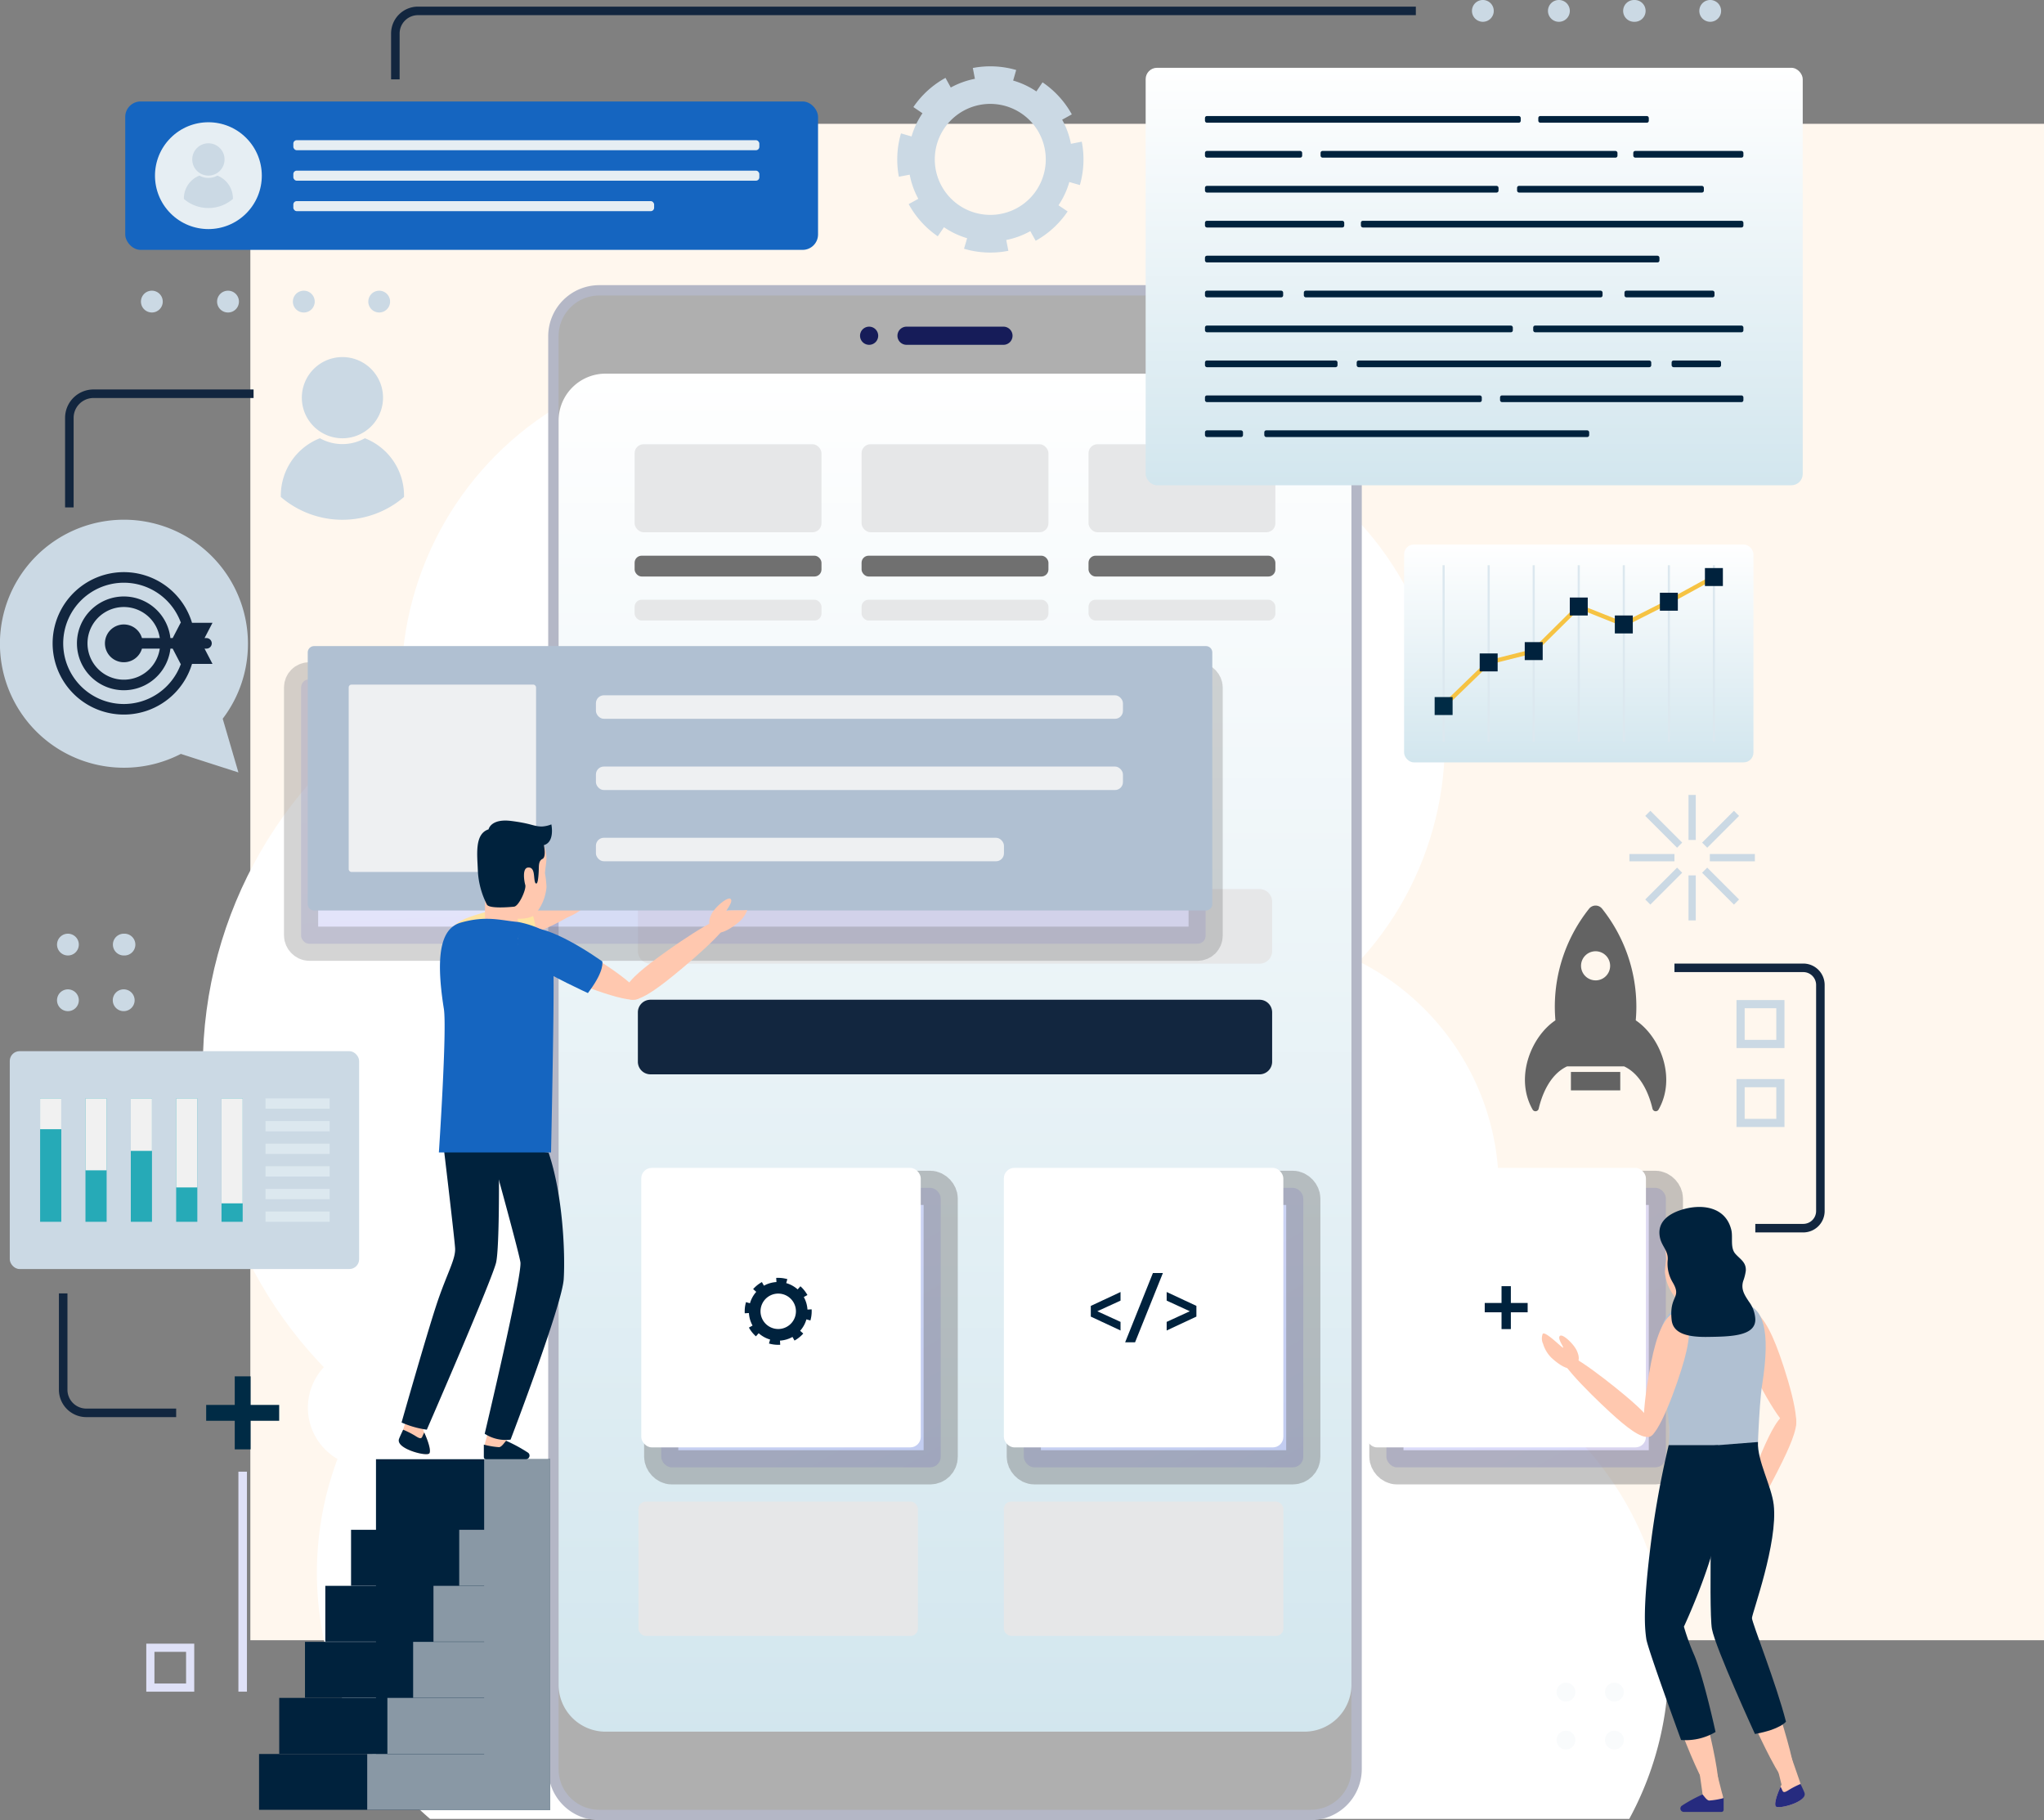 <svg xmlns="http://www.w3.org/2000/svg" xmlns:xlink="http://www.w3.org/1999/xlink" width="478.624" height="426.203" viewBox="0 0 478.624 426.203">
  <rect x="0" y="0" width="478.624" height="426.203" fill="#808080" stroke="none"/>
  <defs>
    <linearGradient id="linear-gradient" x1="0.5" x2="0.5" y2="1" gradientUnits="objectBoundingBox">
      <stop offset="0" stop-color="#fff"/>
      <stop offset="1" stop-color="#d2e6ee"/>
    </linearGradient>
    <linearGradient id="linear-gradient-2" x1="0.167" y1="-0.077" x2="0.833" y2="1.077" gradientUnits="objectBoundingBox">
      <stop offset="0" stop-color="#b1b2f3"/>
      <stop offset="1" stop-color="#9d9ef0"/>
    </linearGradient>
    <linearGradient id="linear-gradient-5" x1="0.314" y1="-0.604" x2="0.686" y2="1.604" xlink:href="#linear-gradient-2"/>
  </defs>
  <g id="Grupo_889610" data-name="Grupo 889610" transform="translate(-206.376 -1681.153)">
    <g id="Grupo_888925" data-name="Grupo 888925" transform="translate(-775 -5325.855)">
      <rect id="Rectángulo_297788" data-name="Rectángulo 297788" width="420" height="355.08" transform="translate(1040 7036)" fill="#fff7ee"/>
    </g>
    <g id="Grupo_171363" data-name="Grupo 171363" transform="translate(206.376 1681.153)">
      <g id="Grupo_29020" data-name="Grupo 29020" transform="translate(210.095 15.531)">
        <path id="Trazado_68871" data-name="Trazado 68871" d="M543.705,126.019Z" transform="translate(-502.827 -114.774)" fill="#cbd9e4"/>
        <path id="Trazado_68872" data-name="Trazado 68872" d="M553.227,134.393l-2.534.5a19.232,19.232,0,0,0-2.053-5.641L550.9,128a21.782,21.782,0,0,0-6.855-7.5L542.6,122.63a19.221,19.221,0,0,0-5.438-2.547l.713-2.471-.114-.033a21.726,21.726,0,0,0-10.041-.437l.488,2.534a19.263,19.263,0,0,0-5.647,2.039l-1.242-2.259a21.79,21.79,0,0,0-7.52,6.835l2.13,1.448a19.244,19.244,0,0,0-2.561,5.433l-2.469-.72-.049.17a21.74,21.74,0,0,0-.45,9.982l2.535-.481a19.259,19.259,0,0,0,2.024,5.654l-2.262,1.236h0a21.8,21.8,0,0,0,6.813,7.539l1.454-2.125A19.239,19.239,0,0,0,526.387,157l-.727,2.469h0l.227.067a21.744,21.744,0,0,0,10.158.415l-.5-2.532a19.262,19.262,0,0,0,5.637-2.07l1.256,2.253a21.792,21.792,0,0,0,7.482-6.874l-2.139-1.439a19.255,19.255,0,0,0,2.536-5.444l2.471.706.016-.057a21.7,21.7,0,0,0,.426-10.1Zm-21.395,17.143a12.994,12.994,0,1,1,12.476-9.446A12.956,12.956,0,0,1,531.832,151.536Z" transform="translate(-510.018 -116.752)" fill="#cbd9e4"/>
      </g>
      <g id="Grupo_29021" data-name="Grupo 29021" transform="translate(47.487 84.225)">
        <path id="Trazado_68873" data-name="Trazado 68873" d="M676.378,474.683a75.953,75.953,0,1,0-133.474,0Z" transform="translate(-342.357 -133)" fill="#fff"/>
        <ellipse id="Elipse_3363" data-name="Elipse 3363" cx="101.134" cy="101.134" rx="101.134" ry="101.134" transform="translate(0 64.58)" fill="#fff"/>
        <ellipse id="Elipse_3364" data-name="Elipse 3364" cx="75.952" cy="75.952" rx="75.952" ry="75.952" transform="translate(46.505)" fill="#fff"/>
        <circle id="Elipse_3365" data-name="Elipse 3365" cx="75.952" cy="75.952" r="75.952" transform="translate(126.809 150.902) rotate(-79.905)" fill="#fff"/>
        <circle id="Elipse_3366" data-name="Elipse 3366" cx="59.652" cy="59.652" r="59.652" transform="translate(184.172 134.51)" fill="#fff"/>
        <path id="Trazado_68874" data-name="Trazado 68874" d="M403.231,394.532A75.949,75.949,0,0,0,424.9,478.813H591.309a75.94,75.94,0,0,0-83.938-126.037,75.975,75.975,0,0,0-89.8,18,13.878,13.878,0,1,0-14.343,23.757Z" transform="translate(-371.685 -137.131)" fill="#fff"/>
      </g>
      <g id="Grupo_29048" data-name="Grupo 29048" transform="translate(128.373 66.771)">
        <g id="Grupo_29044" data-name="Grupo 29044">
          <g id="Grupo_29043" data-name="Grupo 29043">
            <g id="Grupo_29042" data-name="Grupo 29042">
              <path id="Rectángulo_26499" data-name="Rectángulo 26499" d="M8.851,0H179.227a8.85,8.85,0,0,1,8.85,8.85v339.3a8.851,8.851,0,0,1-8.851,8.851H8.85A8.85,8.85,0,0,1,0,348.155V8.851A8.851,8.851,0,0,1,8.851,0Z" transform="translate(1.213 1.213)" fill="#afafaf"/>
              <path id="Trazado_68906" data-name="Trazado 68906" d="M621.222,161.4a9.525,9.525,0,0,1,9.525,9.526V506.457a9.525,9.525,0,0,1-9.525,9.526h-166.6a9.526,9.526,0,0,1-9.526-9.526V170.931a9.526,9.526,0,0,1,9.526-9.526h166.6m0-2.427h-166.6a11.966,11.966,0,0,0-11.953,11.953V506.457a11.967,11.967,0,0,0,11.953,11.953h166.6a11.966,11.966,0,0,0,11.952-11.953V170.931a11.965,11.965,0,0,0-11.952-11.953Z" transform="translate(-442.672 -158.978)" fill="#b4b7c6"/>
            </g>
          </g>
        </g>
        <g id="Grupo_29045" data-name="Grupo 29045" transform="translate(2.427 20.72)">
          <path id="Trazado_68907" data-name="Trazado 68907" d="M630.323,187.06V483.037a11.007,11.007,0,0,1-11.008,11.008H455.679a11.007,11.007,0,0,1-11.007-11.008V187.06a11.007,11.007,0,0,1,11.007-11.007H619.316A11.007,11.007,0,0,1,630.323,187.06Z" transform="translate(-444.672 -176.053)" fill="url(#linear-gradient)"/>
        </g>
        <g id="Grupo_29046" data-name="Grupo 29046" transform="translate(81.779 9.72)">
          <path id="Trazado_68908" data-name="Trazado 68908" d="M534.885,171.238h-22.7a2.124,2.124,0,0,1-2.125-2.125h0a2.125,2.125,0,0,1,2.125-2.125h22.7a2.125,2.125,0,0,1,2.125,2.125h0A2.124,2.124,0,0,1,534.885,171.238Z" transform="translate(-510.065 -166.988)" fill="#161c59"/>
        </g>
        <g id="Grupo_29047" data-name="Grupo 29047" transform="translate(73.015 9.72)">
          <path id="Trazado_68909" data-name="Trazado 68909" d="M507.093,169.113a2.125,2.125,0,1,1-2.125-2.125A2.124,2.124,0,0,1,507.093,169.113Z" transform="translate(-502.843 -166.988)" fill="#161c59"/>
        </g>
      </g>
      <path id="Rectángulo_26500" data-name="Rectángulo 26500" d="M2.949,0H145.572a2.949,2.949,0,0,1,2.949,2.949V14.516a2.948,2.948,0,0,1-2.948,2.948H2.948A2.948,2.948,0,0,1,0,14.516V2.949A2.949,2.949,0,0,1,2.949,0Z" transform="translate(149.364 208.192)" fill="#e6e7e8" style="mix-blend-mode: multiply;isolation: isolate"/>
      <rect id="Rectángulo_26501" data-name="Rectángulo 26501" width="43.758" height="20.617" rx="2.106" transform="translate(148.603 104.017)" fill="#e6e7e8" style="mix-blend-mode: multiply;isolation: isolate"/>
      <rect id="Rectángulo_26502" data-name="Rectángulo 26502" width="43.758" height="20.617" rx="2.106" transform="translate(201.747 104.017)" fill="#e6e7e8" style="mix-blend-mode: multiply;isolation: isolate"/>
      <rect id="Rectángulo_26503" data-name="Rectángulo 26503" width="43.758" height="20.617" rx="2.106" transform="translate(254.888 104.017)" fill="#e6e7e8" style="mix-blend-mode: multiply;isolation: isolate"/>
      <rect id="Rectángulo_26504" data-name="Rectángulo 26504" width="65.444" height="65.444" rx="2.455" transform="translate(154.83 278.141)" stroke="#707070" stroke-miterlimit="10" stroke-width="8" opacity="0.4" fill="url(#linear-gradient-2)" style="mix-blend-mode: multiply;isolation: isolate"/>
      <rect id="Rectángulo_26505" data-name="Rectángulo 26505" width="65.444" height="65.444" rx="2.455" transform="translate(239.735 278.141)" stroke="#707070" stroke-miterlimit="10" stroke-width="8" opacity="0.4" fill="url(#linear-gradient-2)" style="mix-blend-mode: multiply;isolation: isolate"/>
      <rect id="Rectángulo_26506" data-name="Rectángulo 26506" width="65.443" height="65.444" rx="2.455" transform="translate(324.64 278.141)" stroke="#707070" stroke-miterlimit="10" stroke-width="8" opacity="0.4" fill="url(#linear-gradient-2)" style="mix-blend-mode: multiply;isolation: isolate"/>
      <rect id="Rectángulo_26507" data-name="Rectángulo 26507" width="65.444" height="65.444" rx="2.455" transform="translate(150.16 273.47)" fill="#fff"/>
      <rect id="Rectángulo_26508" data-name="Rectángulo 26508" width="65.444" height="65.444" rx="2.455" transform="translate(235.064 273.47)" fill="#fff"/>
      <rect id="Rectángulo_26509" data-name="Rectángulo 26509" width="65.444" height="31.446" rx="1.702" transform="translate(235.064 351.61)" fill="#e6e7e8" style="mix-blend-mode: multiply;isolation: isolate"/>
      <rect id="Rectángulo_26510" data-name="Rectángulo 26510" width="65.444" height="31.446" rx="1.702" transform="translate(149.498 351.61)" fill="#e6e7e8" style="mix-blend-mode: multiply;isolation: isolate"/>
      <rect id="Rectángulo_26511" data-name="Rectángulo 26511" width="65.443" height="65.444" rx="2.455" transform="translate(319.969 273.47)" fill="#fff"/>
      <g id="Grupo_29049" data-name="Grupo 29049" transform="translate(148.603 130.121)">
        <rect id="Rectángulo_26512" data-name="Rectángulo 26512" width="43.758" height="4.874" rx="1.646" fill="#707070"/>
        <rect id="Rectángulo_26513" data-name="Rectángulo 26513" width="43.758" height="4.874" rx="1.646" transform="translate(53.143)" fill="#707070"/>
        <rect id="Rectángulo_26514" data-name="Rectángulo 26514" width="43.758" height="4.874" rx="1.646" transform="translate(106.285)" fill="#707070"/>
      </g>
      <g id="Grupo_29050" data-name="Grupo 29050" transform="translate(148.603 140.43)" style="mix-blend-mode: multiply;isolation: isolate">
        <rect id="Rectángulo_26515" data-name="Rectángulo 26515" width="43.758" height="4.874" rx="1.646" fill="#e6e7e8"/>
        <rect id="Rectángulo_26516" data-name="Rectángulo 26516" width="43.758" height="4.874" rx="1.646" transform="translate(53.143)" fill="#e6e7e8"/>
        <rect id="Rectángulo_26517" data-name="Rectángulo 26517" width="43.758" height="4.874" rx="1.646" transform="translate(106.285)" fill="#e6e7e8"/>
      </g>
      <g id="Grupo_29053" data-name="Grupo 29053" transform="translate(361.045 282.616)">
        <path id="Trazado_68910" data-name="Trazado 68910" d="M670.559,428.073c-3.281-.275-3.516-18.641-3.009-26.438s2.362-13.843,6.367-13.507,4.827,6.608,4.024,14.381S673.841,428.35,670.559,428.073Z" transform="translate(-627.385 -325.912)" fill="#ffc8af"/>
        <path id="Trazado_68911" data-name="Trazado 68911" d="M685.963,456.143c-2.709,1.093-12.658-22.682-14.83-28.058s-4.048-11.22-1.013-12.445,5.743,4.281,7.916,9.657S688.67,455.05,685.963,456.143Z" transform="translate(-627.131 -320.073)" fill="#ffc8af"/>
        <path id="Trazado_68912" data-name="Trazado 68912" d="M685.93,456.138c-1.774,1.219-5.447,2.007-5.781,1.387s.238-2.364.745-3.621l.007-.012c.153-.372.3-.7.407-.947.131-.308.218-.488.218-.488s-5.881-23.24-4.793-23.535c1.181-.319,9.051,22.744,9.051,22.744s.038.146.1.352l.09.3.6,2C686.654,454.559,687.232,455.259,685.93,456.138Z" transform="translate(-625.409 -317.202)" fill="#ffc8af"/>
        <path id="Trazado_68913" data-name="Trazado 68913" d="M685.324,452.022c-1.774,1.219-5.447,2.007-5.781,1.387s.238-2.364.745-3.621l.007-.012c.153-.373.3-.7.406-.947.112.232.282.577.413.881.232.531.535.537,1.619-.174a21.031,21.031,0,0,1,2.64-1.337s.7,1.471.893,1.978C686.357,450.415,686.626,451.144,685.324,452.022Z" transform="translate(-624.803 -313.086)" fill="#262b7f"/>
        <g id="Grupo_29052" data-name="Grupo 29052" transform="translate(42.085 23.893)">
          <path id="Trazado_68914" data-name="Trazado 68914" d="M685.3,384.638c-2.192.911-8.663-11.324-11.024-16.722s-3.257-10.071-.583-11.183,5.358,2.819,7.52,8.3S687.486,383.727,685.3,384.638Z" transform="translate(-668.465 -356.544)" fill="#ffc8af"/>
          <g id="Grupo_29051" data-name="Grupo 29051" transform="translate(0 24.322)">
            <path id="Trazado_68915" data-name="Trazado 68915" d="M672.839,402.955c-1.912-.877,4.012-15.193,5.833-19.167s4.036-8.035,6.181-7.052.516,5.311-1.306,9.287S674.752,403.832,672.839,402.955Z" transform="translate(-668.377 -376.587)" fill="#ffc8af"/>
            <path id="Trazado_68916" data-name="Trazado 68916" d="M675.134,395.324c2.33.865.338,4.8-.392,6.12-1.187,2.146-4.5,3.208-5.343,2.759s2.214-5.1,2.109-5.372-1.5,2.388-2.242,1.884,1.106-3.649,2.316-4.612S673.674,394.781,675.134,395.324Z" transform="translate(-669.096 -372.642)" fill="#ffc8af"/>
          </g>
        </g>
        <path id="Trazado_68917" data-name="Trazado 68917" d="M670.517,453.842c.2.789.6,1.672.169,2.452a2.162,2.162,0,0,1-1.533.905,17.36,17.36,0,0,1-2.552.364,9.321,9.321,0,0,1-1.04.084c-.289,0-.573-.054-.859-.07-.563-.034-1.129-.011-1.692-.06-.055,0-.434.008-.487-.067s.047-.178.093-.22c.243-.212.561-.308.811-.51.281-.227.538-.482.823-.705a7.851,7.851,0,0,1,1.84-1.115c.128-.053-3.764-24.44-2.6-24.693C664.543,429.978,670.514,453.831,670.517,453.842Z" transform="translate(-628.418 -316.927)" fill="#ffc8af"/>
        <path id="Trazado_68918" data-name="Trazado 68918" d="M657.384,428.753c-3.218-.7-1.052-18.941.467-26.605s4.15-13.416,8.078-12.559,3.922,7.182,2.112,14.783S660.6,429.455,657.384,428.753Z" transform="translate(-629.867 -325.616)" fill="#ffc8af"/>
        <path id="Trazado_68919" data-name="Trazado 68919" d="M670.589,457.816c-2.786.874-11.27-23.5-13-29.031s-3.139-11.507-.016-12.486,5.383,4.727,7.118,10.259S673.376,456.942,670.589,457.816Z" transform="translate(-629.867 -319.92)" fill="#ffc8af"/>
        <path id="Trazado_68920" data-name="Trazado 68920" d="M671.271,451.072l0,2.741a.5.5,0,0,1-.5.5l-8.822,0a.8.8,0,0,1-.483-1.44,33.426,33.426,0,0,1,4.858-2.642c.361.318.9,1.3,1.539,1.418A17.707,17.707,0,0,0,671.271,451.072Z" transform="translate(-628.71 -312.654)" fill="#262b7f"/>
        <path id="Trazado_68921" data-name="Trazado 68921" d="M638.091,365.273c1.374-1.568,13.294,8.125,16.554,10.984s6.489,6.116,4.945,7.874-5.193-1.018-8.452-3.876S636.714,366.842,638.091,365.273Z" transform="translate(-633.655 -330.824)" fill="#ffc8af"/>
        <path id="Trazado_68922" data-name="Trazado 68922" d="M679.894,402.607l-20.43-.849-.9-34.951,1.412-8.778,9.436-3.469,6.078,1.16a7.129,7.129,0,0,1,5.788,7.253l-2.215,24.736Z" transform="translate(-629.258 -333.075)" fill="#ffc8af"/>
        <path id="Trazado_68923" data-name="Trazado 68923" d="M670.66,351.011v7.024s-1.484.887-4.957.887c-1.872,0-2.292-.887-2.292-.887v-2.6Z" transform="translate(-628.225 -333.832)" fill="#ffc8af"/>
        <path id="Trazado_68924" data-name="Trazado 68924" d="M672.6,348.508c-.016.255-.024.493-.041.722,0,.083.008.164.008.255.172,4.169-2.5,8.634-6.532,9.24a.924.924,0,0,1-.091.017c-.032,0-.081.007-.139.007-.861.107-3.98.362-5.121-.894a10.614,10.614,0,0,1-2.528-6.034,23.642,23.642,0,0,1,.337-3.035c0-.582-.313-2.406-.32-3.2-.027-3.72,2.477-7.413,6.925-7.413C671.771,338.175,672.789,344.027,672.6,348.508Z" transform="translate(-629.347 -336.572)" fill="#ffc8af"/>
        <path id="Trazado_68925" data-name="Trazado 68925" d="M663.414,356.6" transform="translate(-628.224 -332.639)" fill="#6ebaad"/>
        <path id="Trazado_68926" data-name="Trazado 68926" d="M659.756,357.671c-1.42,1.316-2.524,3.621-2.791,8.335-.076,1.317-1.051,4.934.716,9.341,3.115,7.767,1.206,17.4,1.206,17.4l21.166.78s.447-14.192,1.17-18.718c2.183-13.66-.017-18.056-3.822-19.124C671.7,354.091,661.176,356.353,659.756,357.671Z" transform="translate(-629.673 -332.951)" fill="#b0c0d2"/>
        <path id="Trazado_68927" data-name="Trazado 68927" d="M655.065,386.325c-2.279-.589-.091-14.138,1.263-19.821s3.439-9.916,6.22-9.2,2.557,5.431.995,11.061S657.343,386.912,655.065,386.325Z" transform="translate(-630.217 -332.506)" fill="#ffc8af"/>
        <path id="Trazado_68928" data-name="Trazado 68928" d="M634.615,361.352c.548-.61,3.524,2.315,4.482,3.07.144.114.246.182.282.177s.035-.056.011-.131c-.155-.467-1.329-2.1-.76-2.621.627-.567,2.97,1.656,3.763,3.077.045.078.1.164.137.237.644,1.393.78,2.326-.085,3.605-1.382,2.041-4.706-.8-5.8-1.815a7.712,7.712,0,0,1-1.95-3.266A2.952,2.952,0,0,1,634.615,361.352Z" transform="translate(-634.414 -331.643)" fill="#ffc8af"/>
        <path id="Trazado_68929" data-name="Trazado 68929" d="M657.145,343.566a6.206,6.206,0,0,0,.129.673c.459,1.864,1.918,2.949,1.772,4.982a8.5,8.5,0,0,0,1.148,5.268c2.25,3.813-.859,2.967-.234,8.819.307,2.875,3.036,4.058,8.425,3.98s11.321-.156,11.165-4.216a7.455,7.455,0,0,0-1.484-4.032c-1.035-1.568-1.922-2.882-1.358-4.814a11.21,11.21,0,0,0,.617-2.423c.123-2.039-1.338-2.7-2.473-4.017-1.219-1.42-.505-3.819-.913-5.528-1.328-5.559-7.089-6.212-11.769-4.706C659.306,338.475,656.7,340.282,657.145,343.566Z" transform="translate(-629.573 -336.854)" fill="#00223d"/>
        <path id="Trazado_68930" data-name="Trazado 68930" d="M678.064,382.215c-.177,4.441,3.173,10.266,3.691,14.689,1.039,8.863-5.093,25.463-5.093,26.536s5.737,15.472,7.961,24.252c0,0-1.248,1.795-7.259,2.888,0,0-9.218-20.059-10.072-24.585s.195-42.951.195-42.951Z" transform="translate(-627.467 -327.171)" fill="#00223d"/>
        <path id="Trazado_68931" data-name="Trazado 68931" d="M671.459,382.816H659.868a217.322,217.322,0,0,0-4.384,24.71c-1.717,14.2-1.17,18.419-.858,20.683s8.142,23.647,8.142,23.647a13.651,13.651,0,0,0,8.073-1.873s-2.636-12.176-4.9-17.794a55.986,55.986,0,0,1-2.511-6.868s6.516-13.893,8.142-23.8A58.631,58.631,0,0,0,671.459,382.816Z" transform="translate(-630.172 -327.043)" fill="#00223d"/>
      </g>
      <rect id="Rectángulo_26518" data-name="Rectángulo 26518" width="211.813" height="61.907" rx="1.881" transform="translate(70.502 159.074)" stroke="#707070" stroke-miterlimit="10" stroke-width="8" opacity="0.3" fill="url(#linear-gradient-5)" style="mix-blend-mode: multiply;isolation: isolate"/>
      <g id="Grupo_29065" data-name="Grupo 29065" transform="translate(60.661 151.289)">
        <g id="Grupo_29054" data-name="Grupo 29054" transform="translate(0 190.4)">
          <path id="Trazado_68932" data-name="Trazado 68932" d="M414.252,385.535v16.527h-5.839v13.071h5.839v.051H402.385v13.071h11.868v.051h-16.63v13.071h16.63v.051H391.593V454.5h22.659v.051H386.871v13.071h68.173V385.535Z" transform="translate(-386.871 -385.535)" fill="#00223d"/>
        </g>
        <path id="Trazado_68933" data-name="Trazado 68933" d="M435.124,385.535v16.527h-5.839v13.071h5.839v.051H423.256v13.071h11.868v.051h-16.63v13.071h16.63v.051H412.465V454.5h22.659v.051H407.742v13.071h42.847V385.535Z" transform="translate(-382.415 -195.135)" fill="#8998a5"/>
        <g id="Grupo_29064" data-name="Grupo 29064" transform="translate(11.399)">
          <path id="Trazado_68934" data-name="Trazado 68934" d="M431.251,358.564c3.468-.291,3.716-19.7,3.182-27.94s-2.5-14.629-6.73-14.274-5.1,6.983-4.252,15.2S427.782,358.856,431.251,358.564Z" transform="translate(-390.524 -209.907)" fill="#ffc8af"/>
          <path id="Trazado_68935" data-name="Trazado 68935" d="M416.289,388.229c2.861,1.155,13.377-23.971,15.672-29.652s4.279-11.857,1.07-13.153-6.07,4.525-8.364,10.206S413.428,387.073,416.289,388.229Z" transform="translate(-392.109 -203.736)" fill="#ffc8af"/>
          <path id="Trazado_68936" data-name="Trazado 68936" d="M414.875,388.222c1.876,1.29,5.758,2.122,6.11,1.466s-.251-2.5-.788-3.826l-.007-.012c-.162-.393-.313-.744-.43-1-.138-.326-.231-.516-.231-.516s6.215-24.56,5.065-24.871c-1.247-.337-9.565,24.036-9.565,24.036s-.041.153-.11.371l-.1.314-.632,2.114C414.112,386.553,413.5,387.295,414.875,388.222Z" transform="translate(-392.481 -200.702)" fill="#ffc8af"/>
          <path id="Trazado_68937" data-name="Trazado 68937" d="M414.91,383.872c1.876,1.29,5.758,2.122,6.11,1.466s-.251-2.5-.788-3.826l-.007-.012c-.161-.393-.313-.744-.43-1-.118.246-.3.609-.437.932-.244.562-.565.568-1.709-.184a22.167,22.167,0,0,0-2.79-1.412s-.74,1.553-.944,2.089C413.82,382.175,413.535,382.945,414.91,383.872Z" transform="translate(-392.516 -196.352)" fill="#00223d"/>
          <path id="Trazado_68938" data-name="Trazado 68938" d="M437.173,331.093s.143,17.732-.649,21.444-16.24,39.209-16.24,39.209a21.955,21.955,0,0,1-5.914-1.682s5.774-20.289,8.165-27.548,4.536-10.64,4.371-13.279-2.8-24.661-2.8-24.661l13.082-.552Z" transform="translate(-392.4 -208.265)" fill="#00223d"/>
          <g id="Grupo_29057" data-name="Grupo 29057" transform="translate(32.782 38.614)">
            <g id="Grupo_29055" data-name="Grupo 29055" transform="translate(24.806)">
              <path id="Trazado_68939" data-name="Trazado 68939" d="M468.041,265.142c-1.375-1.747-14.613,7.889-18.243,10.745s-7.253,6.14-5.712,8.1,5.585-.789,9.216-3.645S469.416,266.889,468.041,265.142Z" transform="translate(-443.722 -259.494)" fill="#ffc8af"/>
              <path id="Trazado_68940" data-name="Trazado 68940" d="M461.078,268.632c1.467,2.179,5.016-.844,6.189-1.92,1.911-1.752,2.18-5.423,1.511-6.174s-4.7,3.541-5,3.5,2.082-2.13,1.38-2.77-3.474,2.04-4.165,3.523S460.159,267.266,461.078,268.632Z" transform="translate(-440.154 -260.45)" fill="#ffc8af"/>
            </g>
            <g id="Grupo_29056" data-name="Grupo 29056" transform="translate(0 20.827)">
              <path id="Trazado_68941" data-name="Trazado 68941" d="M454.381,278.5c-.74-2.4-15.055.61-21.037,2.337s-10.385,4.156-9.482,7.081,5.909,2.451,11.824.507S455.12,280.9,454.381,278.5Z" transform="translate(-423.18 -277.614)" fill="#ffc8af"/>
              <path id="Trazado_68942" data-name="Trazado 68942" d="M423.841,288.783c-1.44-2.6-.1-5.419,3.915-7C432.4,279.949,442.01,278,442.01,278c.106.227.2.453.291.672,2.376,5.555,1.306,7.317,1.306,7.317-6.869,2.761-14.921,4.94-17.62,4.019A7.872,7.872,0,0,1,423.841,288.783Z" transform="translate(-423.28 -277.531)" fill="#ffe3a1"/>
            </g>
          </g>
          <g id="Grupo_29060" data-name="Grupo 29060">
            <path id="Trazado_605711" data-name="Trazado 605711" d="M1.493,0H210.32a1.493,1.493,0,0,1,1.493,1.493V60.414a1.493,1.493,0,0,1-1.493,1.493H1.493A1.493,1.493,0,0,1,0,60.414V1.493A1.493,1.493,0,0,1,1.493,0Z" fill="#b0c0d2"/>
            <g id="Grupo_29058" data-name="Grupo 29058" transform="translate(9.593 9.017)">
              <rect id="Rectángulo_26520" data-name="Rectángulo 26520" width="43.872" height="43.872" rx="0.634" fill="#eef0f2"/>
            </g>
            <g id="Grupo_29059" data-name="Grupo 29059" transform="translate(67.481 11.521)">
              <rect id="Rectángulo_26521" data-name="Rectángulo 26521" width="123.409" height="5.501" rx="1.857" fill="#eef0f2"/>
              <rect id="Rectángulo_26522" data-name="Rectángulo 26522" width="123.409" height="5.501" rx="1.857" transform="translate(0 16.682)" fill="#eef0f2"/>
              <rect id="Rectángulo_26523" data-name="Rectángulo 26523" width="95.546" height="5.501" rx="1.857" transform="translate(0 33.363)" fill="#eef0f2"/>
            </g>
          </g>
          <path id="Trazado_68944" data-name="Trazado 68944" d="M430.841,385.8c-.169.672-.763,2.072-.217,2.688.339.38,1.154.407,1.611.426a5.067,5.067,0,0,0,1.7-.144c.727-.206,1.155-.368,1.345-1.133.431-1.746.607-3.554.861-5.337.385-2.69.766-5.382,1.124-8.076.364-2.734.714-5.471.979-8.216.1-1.023.189-2.05.233-3.076a5.8,5.8,0,0,0-.049-1.81c-.027-.09-.045-.272-.161-.3C437.154,360.578,430.843,385.786,430.841,385.8Z" transform="translate(-388.978 -200.412)" fill="#ffc8af"/>
          <path id="Trazado_68945" data-name="Trazado 68945" d="M445.662,359.282c3.4-.743,1.11-20.017-.5-28.116s-4.385-14.179-8.535-13.273-4.145,7.59-2.232,15.622S442.262,360.024,445.662,359.282Z" transform="translate(-388.388 -209.593)" fill="#ffc8af"/>
          <path id="Trazado_68946" data-name="Trazado 68946" d="M432.084,390c2.944.923,11.909-24.832,13.743-30.68s3.317-12.16.017-13.2-5.689,4.995-7.522,10.841S429.139,389.072,432.084,390Z" transform="translate(-388.765 -203.574)" fill="#ffc8af"/>
          <path id="Trazado_68947" data-name="Trazado 68947" d="M430.245,382.871l0,2.9a.528.528,0,0,0,.529.527l9.322-.007a.845.845,0,0,0,.51-1.523,35.405,35.405,0,0,0-5.135-2.79c-.381.336-.955,1.375-1.625,1.5A18.7,18.7,0,0,1,430.245,382.871Z" transform="translate(-389.011 -195.895)" fill="#00223d"/>
          <path id="Trazado_68948" data-name="Trazado 68948" d="M423.588,331.651h22.966l.945-36.937-1.71-10.421-11.129-3.42-6.423,1.226a7.535,7.535,0,0,0-6.118,7.665l2.341,26.142Z" transform="translate(-390.746 -217.476)" fill="#ffc8af"/>
          <path id="Trazado_68949" data-name="Trazado 68949" d="M430.47,276.8v7.422s1.568.937,5.238.937c1.979,0,2.424-.937,2.424-.937v-2.744Z" transform="translate(-388.962 -218.345)" fill="#ffc8af"/>
          <path id="Trazado_68950" data-name="Trazado 68950" d="M429.762,274.158c.017.269.025.52.042.763,0,.087-.008.173-.008.269-.182,4.406,2.645,9.124,6.9,9.766,0,0,.035.009.1.017.035,0,.086.008.147.008.911.113,4.207.381,5.412-.945a11.218,11.218,0,0,0,2.672-6.378,25.05,25.05,0,0,0-.355-3.207c0-.615.33-2.543.336-3.38.029-3.932-2.618-7.833-7.319-7.833C430.638,263.239,429.562,269.423,429.762,274.158Z" transform="translate(-389.118 -221.241)" fill="#ffc8af"/>
          <path id="Trazado_68951" data-name="Trazado 68951" d="M436.781,283.034" transform="translate(-387.616 -217.015)" fill="#6ebaad"/>
          <g id="Grupo_29062" data-name="Grupo 29062" transform="translate(74.236 59.119)">
            <path id="Trazado_68952" data-name="Trazado 68952" d="M481.729,281.158c-1.346-1.746-14.566,7.68-18.194,10.477s-7.252,6.016-5.742,7.975,5.546-.727,9.173-3.524S483.075,282.9,481.729,281.158Z" transform="translate(-457.441 -276.58)" fill="#ffc8af"/>
            <g id="Grupo_29061" data-name="Grupo 29061" transform="translate(19.785)">
              <path id="Trazado_68953" data-name="Trazado 68953" d="M478.1,280.148a.8.8,0,0,1-.311.167c-.04-.008-.033-.062,0-.139.2-.482,1.543-2.131.976-2.714-.622-.639-3.243,1.55-4.174,2.994-.052.08-.12.167-.16.241-.773,1.426-.979,2.4-.152,3.808,1.32,2.245,5.016-.534,6.242-1.528a6.585,6.585,0,0,0,2.108-2.931C481.136,280.148,479.789,280.061,478.1,280.148Z" transform="translate(-473.746 -277.348)" fill="#ffc8af"/>
            </g>
          </g>
          <path id="Trazado_68954" data-name="Trazado 68954" d="M445.354,326.561c3.356,9.811,3.934,23.585,3.563,29.647s-12.443,37.606-12.443,37.606a9.063,9.063,0,0,1-6.061-1.374s8.853-37.223,8.359-40.192-7.167-26.985-7.167-26.985Z" transform="translate(-388.975 -208.001)" fill="#00223d"/>
          <path id="Trazado_68955" data-name="Trazado 68955" d="M440.127,281.995a23.423,23.423,0,0,1,6.078,2.058,26.888,26.888,0,0,1,2.167,8.97c.08,1.392.073,5.388.023,10.406-.138,12.877-.559,32.528-.559,32.528H421.57s1.931-28.841,1.166-33.625c-2.306-14.435.018-19.082,4.041-20.21C432.8,280.431,436.2,281.668,440.127,281.995Z" transform="translate(-390.862 -217.396)" fill="#1565c0"/>
          <path id="Trazado_68956" data-name="Trazado 68956" d="M443.379,273.92s-.082,2.887-.495,3.093-.5-.788-.577-1.547c-.092-.86-.165-2.33-1.484-2.165s-.89,3.083-.6,4.072-1.482,4.96-2.625,5.083-5.721.5-6.34-.454a19.466,19.466,0,0,1-2.144-8.083c-.124-3.588-.825-8.5,2.516-9.567,0,0,.488-2.581,5.323-1.962s5.148,1.261,7.089,1.3a6.788,6.788,0,0,0,2.287-.5s.891,4.114-1.749,4.856c0,0,.617,2.773-.332,3.227S443.428,272.963,443.379,273.92Z" transform="translate(-389.284 -221.442)" fill="#00223d"/>
          <g id="Grupo_29063" data-name="Grupo 29063" transform="translate(49.091 66.006)">
            <path id="Trazado_68957" data-name="Trazado 68957" d="M465.323,299.2c1.121-2.22-11.168-9.926-16.626-12.809s-10.274-4.18-11.643-1.471,2.534,5.817,8.092,8.5S464.2,301.422,465.323,299.2Z" transform="translate(-436.707 -282.936)" fill="#ffc8af"/>
            <path id="Trazado_68958" data-name="Trazado 68958" d="M437.966,283.656c-2.311,1.874-1.319,5.258,2.233,7.707,4.112,2.831,13.035,6.9,13.035,6.9.153-.2.3-.4.434-.59,3.569-4.876,2.923-6.833,2.923-6.833C450.523,286.6,441.053,281.154,437.966,283.656Z" transform="translate(-436.72 -283.024)" fill="#1565c0"/>
          </g>
          <path id="Trazado_68959" data-name="Trazado 68959" d="M469.716,288.053c-.578-.646-3.723,2.445-4.735,3.244,1.71-.268,3.3-.533,4.654-.779C469.983,289.4,470.037,288.411,469.716,288.053Z" transform="translate(-381.596 -215.963)" fill="#ffc8af"/>
        </g>
      </g>
      <path id="Trazado_68960" data-name="Trazado 68960" d="M394.94,233.282a29.037,29.037,0,1,0-15.713,25.793c4.739,1.537,13.48,4.337,13.48,4.337l-3.678-12.576A28.9,28.9,0,0,0,394.94,233.282Z" transform="translate(-336.881 -82.543)" fill="#cbd9e4"/>
      <g id="Grupo_29066" data-name="Grupo 29066" transform="translate(65.755 83.618)">
        <path id="Trazado_68961" data-name="Trazado 68961" d="M407.37,173.043a9.507,9.507,0,1,0,7.449,7.448A9.512,9.512,0,0,0,407.37,173.043Zm3.384,18.82a10.8,10.8,0,0,1-10.527,0,14.424,14.424,0,0,0-9.158,13.434v.314a22.153,22.153,0,0,0,28.854,0V205.3A14.434,14.434,0,0,0,410.754,191.862Z" transform="translate(-391.069 -172.862)" fill="#cbd9e4"/>
      </g>
      <g id="Grupo_29067" data-name="Grupo 29067" transform="translate(255.422 298.078)">
        <path id="Trazado_68962" data-name="Trazado 68962" d="M547.372,359.027V356.52l6.963-3.253v2.017l-5.438,2.49,5.438,2.49v2.016Z" transform="translate(-547.372 -348.812)" fill="#00223d"/>
        <path id="Trazado_68963" data-name="Trazado 68963" d="M560.506,349.6h2.337l-6.522,16.228H554Z" transform="translate(-545.957 -349.596)" fill="#00223d"/>
        <path id="Trazado_68964" data-name="Trazado 68964" d="M562.012,362.279v-2.016l5.421-2.49-5.421-2.49v-2.017l6.963,3.253v2.507Z" transform="translate(-544.247 -348.812)" fill="#00223d"/>
      </g>
      <path id="Rectángulo_26524" data-name="Rectángulo 26524" d="M2.949,0H145.572a2.949,2.949,0,0,1,2.949,2.949V14.516a2.949,2.949,0,0,1-2.949,2.949H2.948A2.948,2.948,0,0,1,0,14.516V2.949A2.949,2.949,0,0,1,2.949,0Z" transform="translate(149.364 234.098)" fill="#12263f"/>
      <path id="Trazado_68965" data-name="Trazado 68965" d="M495.283,357.964a6.878,6.878,0,0,0-.858-2.933l.849-.473a7.849,7.849,0,0,0-1.642-2.048l-.648.729a6.853,6.853,0,0,0-2.677-1.473l.266-.932-.012,0a7.851,7.851,0,0,0-2.139-.3c-.153,0-.307,0-.46.013l.058.972a6.865,6.865,0,0,0-2.933.855l-.473-.851a7.877,7.877,0,0,0-2.05,1.641l.728.649a6.851,6.851,0,0,0-1.473,2.676l-.933-.267,0,.019a7.846,7.846,0,0,0-.3,2.138c0,.152,0,.3.013.453l.972-.056a6.851,6.851,0,0,0,.854,2.933l-.852.473a7.878,7.878,0,0,0,1.639,2.049l.649-.727a6.831,6.831,0,0,0,2.674,1.476l-.267.933.024.006a7.862,7.862,0,0,0,2.139.3c.158,0,.316,0,.472-.014l-.06-.972a6.862,6.862,0,0,0,2.932-.86l.475.849a7.828,7.828,0,0,0,2.046-1.644l-.728-.647a6.835,6.835,0,0,0,1.47-2.678l.933.265v-.006a7.861,7.861,0,0,0,.3-2.138q0-.235-.015-.466Zm-8.56,6.43h0l.048-.17Zm5.7-4.888a4.146,4.146,0,1,1,.159-1.133A4.157,4.157,0,0,1,492.424,359.507Z" transform="translate(-306.206 -51.318)" fill="#00223d"/>
      <path id="Trazado_68966" data-name="Trazado 68966" d="M629.506,356.075v-3.934h-2.184v3.934h-3.934v2.183h3.934v3.935h2.184v-3.935h3.934v-2.183Z" transform="translate(-275.723 -50.975)" fill="#00223d"/>
      <g id="Grupo_29070" data-name="Grupo 29070" transform="translate(268.267 15.876)">
        <g id="Grupo_29069" data-name="Grupo 29069" transform="translate(0)">
          <rect id="Rectángulo_26525" data-name="Rectángulo 26525" width="153.862" height="97.753" rx="2.658" fill="url(#linear-gradient)"/>
          <g id="Grupo_29068" data-name="Grupo 29068" transform="translate(13.89 11.291)">
            <rect id="Rectángulo_26526" data-name="Rectángulo 26526" width="25.875" height="1.567" rx="0.443" transform="translate(78.053)" fill="#00223d"/>
            <rect id="Rectángulo_26527" data-name="Rectángulo 26527" width="73.939" height="1.567" rx="0.443" fill="#00223d"/>
            <rect id="Rectángulo_26528" data-name="Rectángulo 26528" width="25.786" height="1.567" rx="0.443" transform="translate(100.295 8.178)" fill="#00223d"/>
            <rect id="Rectángulo_26529" data-name="Rectángulo 26529" width="22.759" height="1.567" rx="0.443" transform="translate(0 8.178)" fill="#00223d"/>
            <rect id="Rectángulo_26530" data-name="Rectángulo 26530" width="69.523" height="1.567" rx="0.443" transform="translate(27.068 8.178)" fill="#00223d"/>
            <rect id="Rectángulo_26531" data-name="Rectángulo 26531" width="43.737" height="1.567" rx="0.443" transform="translate(73.084 16.356)" fill="#00223d"/>
            <rect id="Rectángulo_26532" data-name="Rectángulo 26532" width="68.739" height="1.567" rx="0.443" transform="translate(0 16.356)" fill="#00223d"/>
            <rect id="Rectángulo_26533" data-name="Rectángulo 26533" width="32.612" height="1.567" rx="0.443" transform="translate(0 24.534)" fill="#00223d"/>
            <rect id="Rectángulo_26534" data-name="Rectángulo 26534" width="89.568" height="1.567" rx="0.443" transform="translate(36.512 24.534)" fill="#00223d"/>
            <rect id="Rectángulo_26535" data-name="Rectángulo 26535" width="106.421" height="1.567" rx="0.443" transform="translate(0 32.712)" fill="#00223d"/>
            <rect id="Rectángulo_26536" data-name="Rectángulo 26536" width="18.307" height="1.567" rx="0.443" transform="translate(0 40.89)" fill="#00223d"/>
            <rect id="Rectángulo_26537" data-name="Rectángulo 26537" width="69.95" height="1.567" rx="0.443" transform="translate(23.15 40.89)" fill="#00223d"/>
            <rect id="Rectángulo_26538" data-name="Rectángulo 26538" width="21.085" height="1.567" rx="0.443" transform="translate(98.229 40.89)" fill="#00223d"/>
            <rect id="Rectángulo_26539" data-name="Rectángulo 26539" width="72.087" height="1.567" rx="0.443" transform="translate(0 49.068)" fill="#00223d"/>
            <rect id="Rectángulo_26540" data-name="Rectángulo 26540" width="49.221" height="1.567" rx="0.443" transform="translate(76.86 49.068)" fill="#00223d"/>
            <rect id="Rectángulo_26541" data-name="Rectángulo 26541" width="11.575" height="1.567" rx="0.443" transform="translate(109.27 57.247)" fill="#00223d"/>
            <rect id="Rectángulo_26542" data-name="Rectángulo 26542" width="31.039" height="1.567" rx="0.443" transform="translate(0 57.247)" fill="#00223d"/>
            <rect id="Rectángulo_26543" data-name="Rectángulo 26543" width="68.971" height="1.567" rx="0.443" transform="translate(35.527 57.247)" fill="#00223d"/>
            <rect id="Rectángulo_26544" data-name="Rectángulo 26544" width="56.986" height="1.567" rx="0.443" transform="translate(69.095 65.425)" fill="#00223d"/>
            <rect id="Rectángulo_26545" data-name="Rectángulo 26545" width="64.821" height="1.567" rx="0.443" transform="translate(0 65.425)" fill="#00223d"/>
            <rect id="Rectángulo_26546" data-name="Rectángulo 26546" width="76.076" height="1.567" rx="0.443" transform="translate(13.89 73.603)" fill="#00223d"/>
            <rect id="Rectángulo_26547" data-name="Rectángulo 26547" width="8.904" height="1.567" rx="0.443" transform="translate(0 73.603)" fill="#00223d"/>
          </g>
        </g>
      </g>
      <rect id="Rectángulo_26549" data-name="Rectángulo 26549" width="162.228" height="34.751" rx="3.608" transform="translate(29.325 23.759)" fill="#1565c0"/>
      <g id="Grupo_29071" data-name="Grupo 29071" transform="translate(68.687 32.824)">
        <rect id="Rectángulo_26550" data-name="Rectángulo 26550" width="109.119" height="2.352" rx="0.794" fill="#e6eef3"/>
        <rect id="Rectángulo_26551" data-name="Rectángulo 26551" width="109.119" height="2.352" rx="0.794" transform="translate(0 7.134)" fill="#e6eef3"/>
        <rect id="Rectángulo_26552" data-name="Rectángulo 26552" width="84.483" height="2.352" rx="0.794" transform="translate(0 14.268)" fill="#e6eef3"/>
      </g>
      <circle id="Elipse_3367" data-name="Elipse 3367" cx="12.507" cy="12.507" r="12.507" transform="translate(31.111 41.134) rotate(-45)" fill="#e6eef3"/>
      <g id="Grupo_29072" data-name="Grupo 29072" transform="translate(43.058 33.557)">
        <path id="Trazado_68967" data-name="Trazado 68967" d="M378.85,131.679a3.782,3.782,0,1,0,2.964,2.963A3.784,3.784,0,0,0,378.85,131.679Zm1.347,7.488a4.3,4.3,0,0,1-4.188,0,5.738,5.738,0,0,0-3.644,5.344v.125a8.813,8.813,0,0,0,11.48,0v-.125A5.742,5.742,0,0,0,380.2,139.167Z" transform="translate(-372.365 -131.607)" fill="#cbd9e4"/>
      </g>
      <g id="Grupo_29077" data-name="Grupo 29077" transform="translate(2.287 246.139)">
        <rect id="Rectángulo_26553" data-name="Rectángulo 26553" width="81.806" height="51.015" rx="2.294" fill="#cbd9e4"/>
        <g id="Grupo_29075" data-name="Grupo 29075" transform="translate(7.107 11.059)">
          <g id="Grupo_29073" data-name="Grupo 29073">
            <rect id="Rectángulo_26554" data-name="Rectángulo 26554" width="4.957" height="28.896" fill="#26aab7"/>
            <rect id="Rectángulo_26555" data-name="Rectángulo 26555" width="4.957" height="28.896" transform="translate(10.619)" fill="#26aab7"/>
            <rect id="Rectángulo_26556" data-name="Rectángulo 26556" width="4.957" height="28.896" transform="translate(21.237)" fill="#26aab7"/>
            <rect id="Rectángulo_26557" data-name="Rectángulo 26557" width="4.957" height="28.896" transform="translate(31.856)" fill="#26aab7"/>
            <rect id="Rectángulo_26558" data-name="Rectángulo 26558" width="4.957" height="28.896" transform="translate(42.475)" fill="#26aab7"/>
          </g>
          <g id="Grupo_29074" data-name="Grupo 29074">
            <rect id="Rectángulo_26559" data-name="Rectángulo 26559" width="4.957" height="7.216" fill="#f1f1f1"/>
            <rect id="Rectángulo_26560" data-name="Rectángulo 26560" width="4.957" height="16.841" transform="translate(10.619)" fill="#f1f1f1"/>
            <rect id="Rectángulo_26561" data-name="Rectángulo 26561" width="4.957" height="12.287" transform="translate(21.237)" fill="#f1f1f1"/>
            <rect id="Rectángulo_26562" data-name="Rectángulo 26562" width="4.957" height="20.847" transform="translate(31.856)" fill="#f1f1f1"/>
            <rect id="Rectángulo_26563" data-name="Rectángulo 26563" width="4.957" height="24.575" transform="translate(42.475)" fill="#f1f1f1"/>
          </g>
        </g>
        <g id="Grupo_29076" data-name="Grupo 29076" transform="translate(59.885 11.059)" style="mix-blend-mode: multiply;isolation: isolate">
          <rect id="Rectángulo_26564" data-name="Rectángulo 26564" width="15.024" height="2.41" fill="#dce8ef"/>
          <rect id="Rectángulo_26565" data-name="Rectángulo 26565" width="15.024" height="2.41" transform="translate(0 5.297)" fill="#dce8ef"/>
          <rect id="Rectángulo_26566" data-name="Rectángulo 26566" width="15.024" height="2.41" transform="translate(0 10.594)" fill="#dce8ef"/>
          <rect id="Rectángulo_26567" data-name="Rectángulo 26567" width="15.024" height="2.41" transform="translate(0 15.892)" fill="#dce8ef"/>
          <rect id="Rectángulo_26568" data-name="Rectángulo 26568" width="15.024" height="2.41" transform="translate(0 21.189)" fill="#dce8ef"/>
          <rect id="Rectángulo_26569" data-name="Rectángulo 26569" width="15.024" height="2.41" transform="translate(0 26.486)" fill="#dce8ef"/>
        </g>
      </g>
      <g id="Grupo_29082" data-name="Grupo 29082" transform="translate(328.782 127.502)">
        <rect id="Rectángulo_26570" data-name="Rectángulo 26570" width="81.806" height="51.015" rx="2.294" transform="translate(0)" fill="url(#linear-gradient)"/>
        <g id="Grupo_29078" data-name="Grupo 29078" transform="translate(9.257 4.853)" style="mix-blend-mode: multiply;isolation: isolate">
          <line id="Línea_260" data-name="Línea 260" y2="41.309" transform="translate(63.291)" fill="none" stroke="#dce8ef" stroke-miterlimit="10" stroke-width="0.5"/>
          <line id="Línea_261" data-name="Línea 261" y2="41.309" transform="translate(52.742)" fill="none" stroke="#dce8ef" stroke-miterlimit="10" stroke-width="0.5"/>
          <line id="Línea_262" data-name="Línea 262" y2="41.309" transform="translate(42.194)" fill="none" stroke="#dce8ef" stroke-miterlimit="10" stroke-width="0.5"/>
          <line id="Línea_263" data-name="Línea 263" y2="41.309" transform="translate(31.645)" fill="none" stroke="#dce8ef" stroke-miterlimit="10" stroke-width="0.5"/>
          <line id="Línea_264" data-name="Línea 264" y2="41.309" transform="translate(21.097)" fill="none" stroke="#dce8ef" stroke-miterlimit="10" stroke-width="0.5"/>
          <line id="Línea_265" data-name="Línea 265" y2="41.309" fill="none" stroke="#dce8ef" stroke-miterlimit="10" stroke-width="0.5"/>
          <line id="Línea_266" data-name="Línea 266" y2="41.309" transform="translate(10.548)" fill="none" stroke="#dce8ef" stroke-miterlimit="10" stroke-width="0.5"/>
        </g>
        <g id="Grupo_29081" data-name="Grupo 29081" transform="translate(7.155 5.514)">
          <g id="Grupo_29080" data-name="Grupo 29080">
            <path id="Trazado_68968" data-name="Trazado 68968" d="M615.456,245.511,626,235.3l10.549-2.651L647.1,222.2l10.548,4.2,10.548-5.325,10.549-5.778" transform="translate(-613.354 -213.2)" fill="none" stroke="#f6c343" stroke-linecap="round" stroke-miterlimit="10" stroke-width="1"/>
            <g id="Grupo_29079" data-name="Grupo 29079">
              <rect id="Rectángulo_26571" data-name="Rectángulo 26571" width="4.204" height="4.204" transform="translate(0 30.209)" fill="#002b45"/>
              <rect id="Rectángulo_26572" data-name="Rectángulo 26572" width="4.204" height="4.204" transform="translate(10.548 19.993)" fill="#00223d"/>
              <rect id="Rectángulo_26573" data-name="Rectángulo 26573" width="4.204" height="4.204" transform="translate(21.097 17.342)" fill="#00223d"/>
              <rect id="Rectángulo_26574" data-name="Rectángulo 26574" width="4.204" height="4.204" transform="translate(31.645 6.9)" fill="#00223d"/>
              <rect id="Rectángulo_26575" data-name="Rectángulo 26575" width="4.205" height="4.204" transform="translate(42.194 11.104)" fill="#00223d"/>
              <rect id="Rectángulo_26576" data-name="Rectángulo 26576" width="4.204" height="4.205" transform="translate(52.742 5.779)" fill="#00223d"/>
              <rect id="Rectángulo_26577" data-name="Rectángulo 26577" width="4.204" height="4.205" transform="translate(63.291)" fill="#00223d"/>
            </g>
          </g>
        </g>
      </g>
      <path id="Trazado_68969" data-name="Trazado 68969" d="M382.61,232.267h.451a1.235,1.235,0,0,0,0-2.471h-.45l1.863-3.58h-4.8a16.675,16.675,0,1,0,0,9.632h4.8Zm-18.9,12.968a14.2,14.2,0,1,1,13.363-19.018h-.064l-1.863,3.58h-.529a10.978,10.978,0,1,0,0,2.471h.527l1.865,3.582h.063A14.228,14.228,0,0,1,363.709,245.235Zm4.245-15.439a4.423,4.423,0,1,0,0,2.471h4.172a8.508,8.508,0,1,1,0-2.471Z" transform="translate(-334.713 -80.386)" fill="#12263f"/>
      <path id="Trazado_68970" data-name="Trazado 68970" d="M641.912,321.968h11.557v-4.31H641.912Zm15.186-16.4c.086-1.028.14-2.065.14-3.115a36.874,36.874,0,0,0-8.033-23.03,1.941,1.941,0,0,0-3.029,0,36.873,36.873,0,0,0-8.032,23.03c0,1.05.053,2.087.14,3.115-5.76,3.878-9.559,13.478-5.345,20.887a.77.77,0,0,0,1.426-.185c.648-2.788,2.4-7.921,6.637-9.912h13.377c4.244,1.99,5.991,7.123,6.639,9.912a.77.77,0,0,0,1.426.185C666.657,319.05,662.859,309.45,657.1,305.572Zm-9.408-9.359a3.406,3.406,0,1,1,3.406-3.405A3.4,3.4,0,0,1,647.69,296.213Z" transform="translate(-274.067 -66.651)" fill="#636363"/>
      <g id="Grupo_29083" data-name="Grupo 29083" transform="translate(33.001 68.068)">
        <path id="Trazado_68971" data-name="Trazado 68971" d="M366.629,165.151a2.552,2.552,0,1,0-1.8-.748,2.575,2.575,0,0,0,1.8.748" transform="translate(-364.077 -160.047)" fill="#cbd9e4"/>
        <path id="Trazado_68972" data-name="Trazado 68972" d="M398.987,165.151H399a2.552,2.552,0,1,0,0-5.1h-.012a2.552,2.552,0,0,0,0,5.1Zm-17.745,0h.012a2.552,2.552,0,1,0,0-5.1h-.012a2.552,2.552,0,0,0,0,5.1Z" transform="translate(-360.958 -160.047)" fill="#cbd9e4"/>
        <path id="Trazado_68973" data-name="Trazado 68973" d="M410.5,165.151a2.55,2.55,0,1,0-1.8-.748,2.57,2.57,0,0,0,1.8.748" transform="translate(-354.712 -160.047)" fill="#cbd9e4"/>
      </g>
      <g id="Grupo_29084" data-name="Grupo 29084" transform="translate(344.671 0)">
        <path id="Trazado_68974" data-name="Trazado 68974" d="M623.473,109.056a2.552,2.552,0,1,0-1.8-.748,2.566,2.566,0,0,0,1.8.748" transform="translate(-620.921 -103.953)" fill="#cbd9e4"/>
        <path id="Trazado_68975" data-name="Trazado 68975" d="M655.831,109.056h.013a2.551,2.551,0,1,0,0-5.1h-.013a2.551,2.551,0,1,0,0,5.1Zm-17.746,0h.013a2.551,2.551,0,1,0,0-5.1h-.013a2.551,2.551,0,0,0,0,5.1Z" transform="translate(-617.802 -103.953)" fill="#cbd9e4"/>
        <path id="Trazado_68976" data-name="Trazado 68976" d="M667.345,109.056a2.552,2.552,0,1,0-1.8-.748,2.569,2.569,0,0,0,1.8.748" transform="translate(-611.556 -103.953)" fill="#cbd9e4"/>
      </g>
      <g id="Grupo_29085" data-name="Grupo 29085" transform="translate(34.252 384.882)">
        <path id="Trazado_68977" data-name="Trazado 68977" d="M376.342,432.364H365.108V421.13h11.234Zm-9.321-1.914h7.407v-7.407h-7.407Z" transform="translate(-365.108 -421.13)" fill="#dfe1f7"/>
      </g>
      <g id="Grupo_29086" data-name="Grupo 29086" transform="translate(406.618 234.174)">
        <path id="Trazado_68978" data-name="Trazado 68978" d="M683.205,308.167H671.971V296.933h11.234Zm-9.32-1.915h7.406v-7.406h-7.406Z" transform="translate(-671.971 -296.933)" fill="#cbd9e4"/>
      </g>
      <g id="Grupo_29087" data-name="Grupo 29087" transform="translate(406.618 252.668)">
        <path id="Trazado_68979" data-name="Trazado 68979" d="M683.205,323.408H671.971V312.174h11.234Zm-9.32-1.913h7.406v-7.406h-7.406Z" transform="translate(-671.971 -312.174)" fill="#cbd9e4"/>
      </g>
      <path id="Trazado_68980" data-name="Trazado 68980" d="M387.071,376.234v-6.691h-3.714v6.691h-6.692v3.713h6.692v6.692h3.714v-6.692h6.691v-3.713Z" transform="translate(-328.389 -47.26)" fill="#002b45"/>
      <path id="Trazado_68981" data-name="Trazado 68981" d="M639.453,439.894a2.2,2.2,0,1,0,1.554.644A2.214,2.214,0,0,0,639.453,439.894Zm11.345,0h-.011a2.2,2.2,0,0,0,0,4.4h.011a2.2,2.2,0,0,0,0-4.4Zm-11.345-11.233a2.2,2.2,0,1,0,1.554.644A2.22,2.22,0,0,0,639.453,428.661Zm11.334,4.4h.011a2.2,2.2,0,0,0,0-4.4h-.011a2.2,2.2,0,0,0,0,4.4Z" transform="translate(-272.763 -34.641)" fill="#f9fbfc"/>
      <path id="Trazado_68982" data-name="Trazado 68982" d="M350.44,297.158a2.552,2.552,0,1,0,1.8.747A2.573,2.573,0,0,0,350.44,297.158Zm13.164,0h-.012a2.552,2.552,0,1,0,0,5.1h.012a2.552,2.552,0,0,0,0-5.1ZM350.44,284.126a2.55,2.55,0,1,0,1.8.746A2.571,2.571,0,0,0,350.44,284.126Zm13.152,5.1h.012a2.551,2.551,0,1,0,0-5.1h-.012a2.551,2.551,0,1,0,0,5.1Z" transform="translate(-334.531 -65.493)" fill="#cbd9e4"/>
      <path id="Trazado_68983" data-name="Trazado 68983" d="M661.854,271.189H651.31v1.7h10.544Zm-6.843,10.635,1.2,1.2,7.454-7.455-1.2-1.2Zm15.13-10.635v1.7h10.543v-1.7Zm-15.13-8.931,7.454,7.454,1.2-1.2-7.454-7.454Zm21.972,0-1.2-1.2-7.454,7.454,1.2,1.2Zm-8.658,13.314,7.454,7.455,1.2-1.2-7.455-7.456Zm-3.178-7.676h1.7V257.354h-1.7Zm0,18.831h1.7V276.184h-1.7Z" transform="translate(-269.763 -71.208)" fill="#cbd9e4"/>
      <path id="Trazado_68984" data-name="Trazado 68984" d="M393.4,179.931H355.916a5.652,5.652,0,0,0-5.652,5.652v20.962" transform="translate(-334.024 -87.735)" fill="none" stroke="#12263f" stroke-miterlimit="10" stroke-width="2"/>
      <path id="Trazado_68985" data-name="Trazado 68985" d="M660,290.711h30.16a4.009,4.009,0,0,1,4.009,4.008v52.943a4.009,4.009,0,0,1-4.009,4.008H678.932" transform="translate(-267.908 -64.088)" fill="none" stroke="#12263f" stroke-miterlimit="10" stroke-width="2"/>
      <path id="Trazado_68986" data-name="Trazado 68986" d="M375.528,381.507H354.5a5.426,5.426,0,0,1-5.427-5.427V353.538" transform="translate(-334.279 -50.677)" fill="none" stroke="#12263f" stroke-miterlimit="10" stroke-width="2"/>
      <path id="Trazado_68987" data-name="Trazado 68987" d="M413.173,122.081V111.349a5.293,5.293,0,0,1,5.294-5.293H652.131" transform="translate(-320.596 -103.504)" fill="none" stroke="#12263f" stroke-miterlimit="10" stroke-width="2"/>
      <line id="Línea_267" data-name="Línea 267" y2="51.512" transform="translate(56.825 344.604)" fill="none" stroke="#dfe1f7" stroke-miterlimit="10" stroke-width="2"/>
    </g>
  </g>
</svg>
